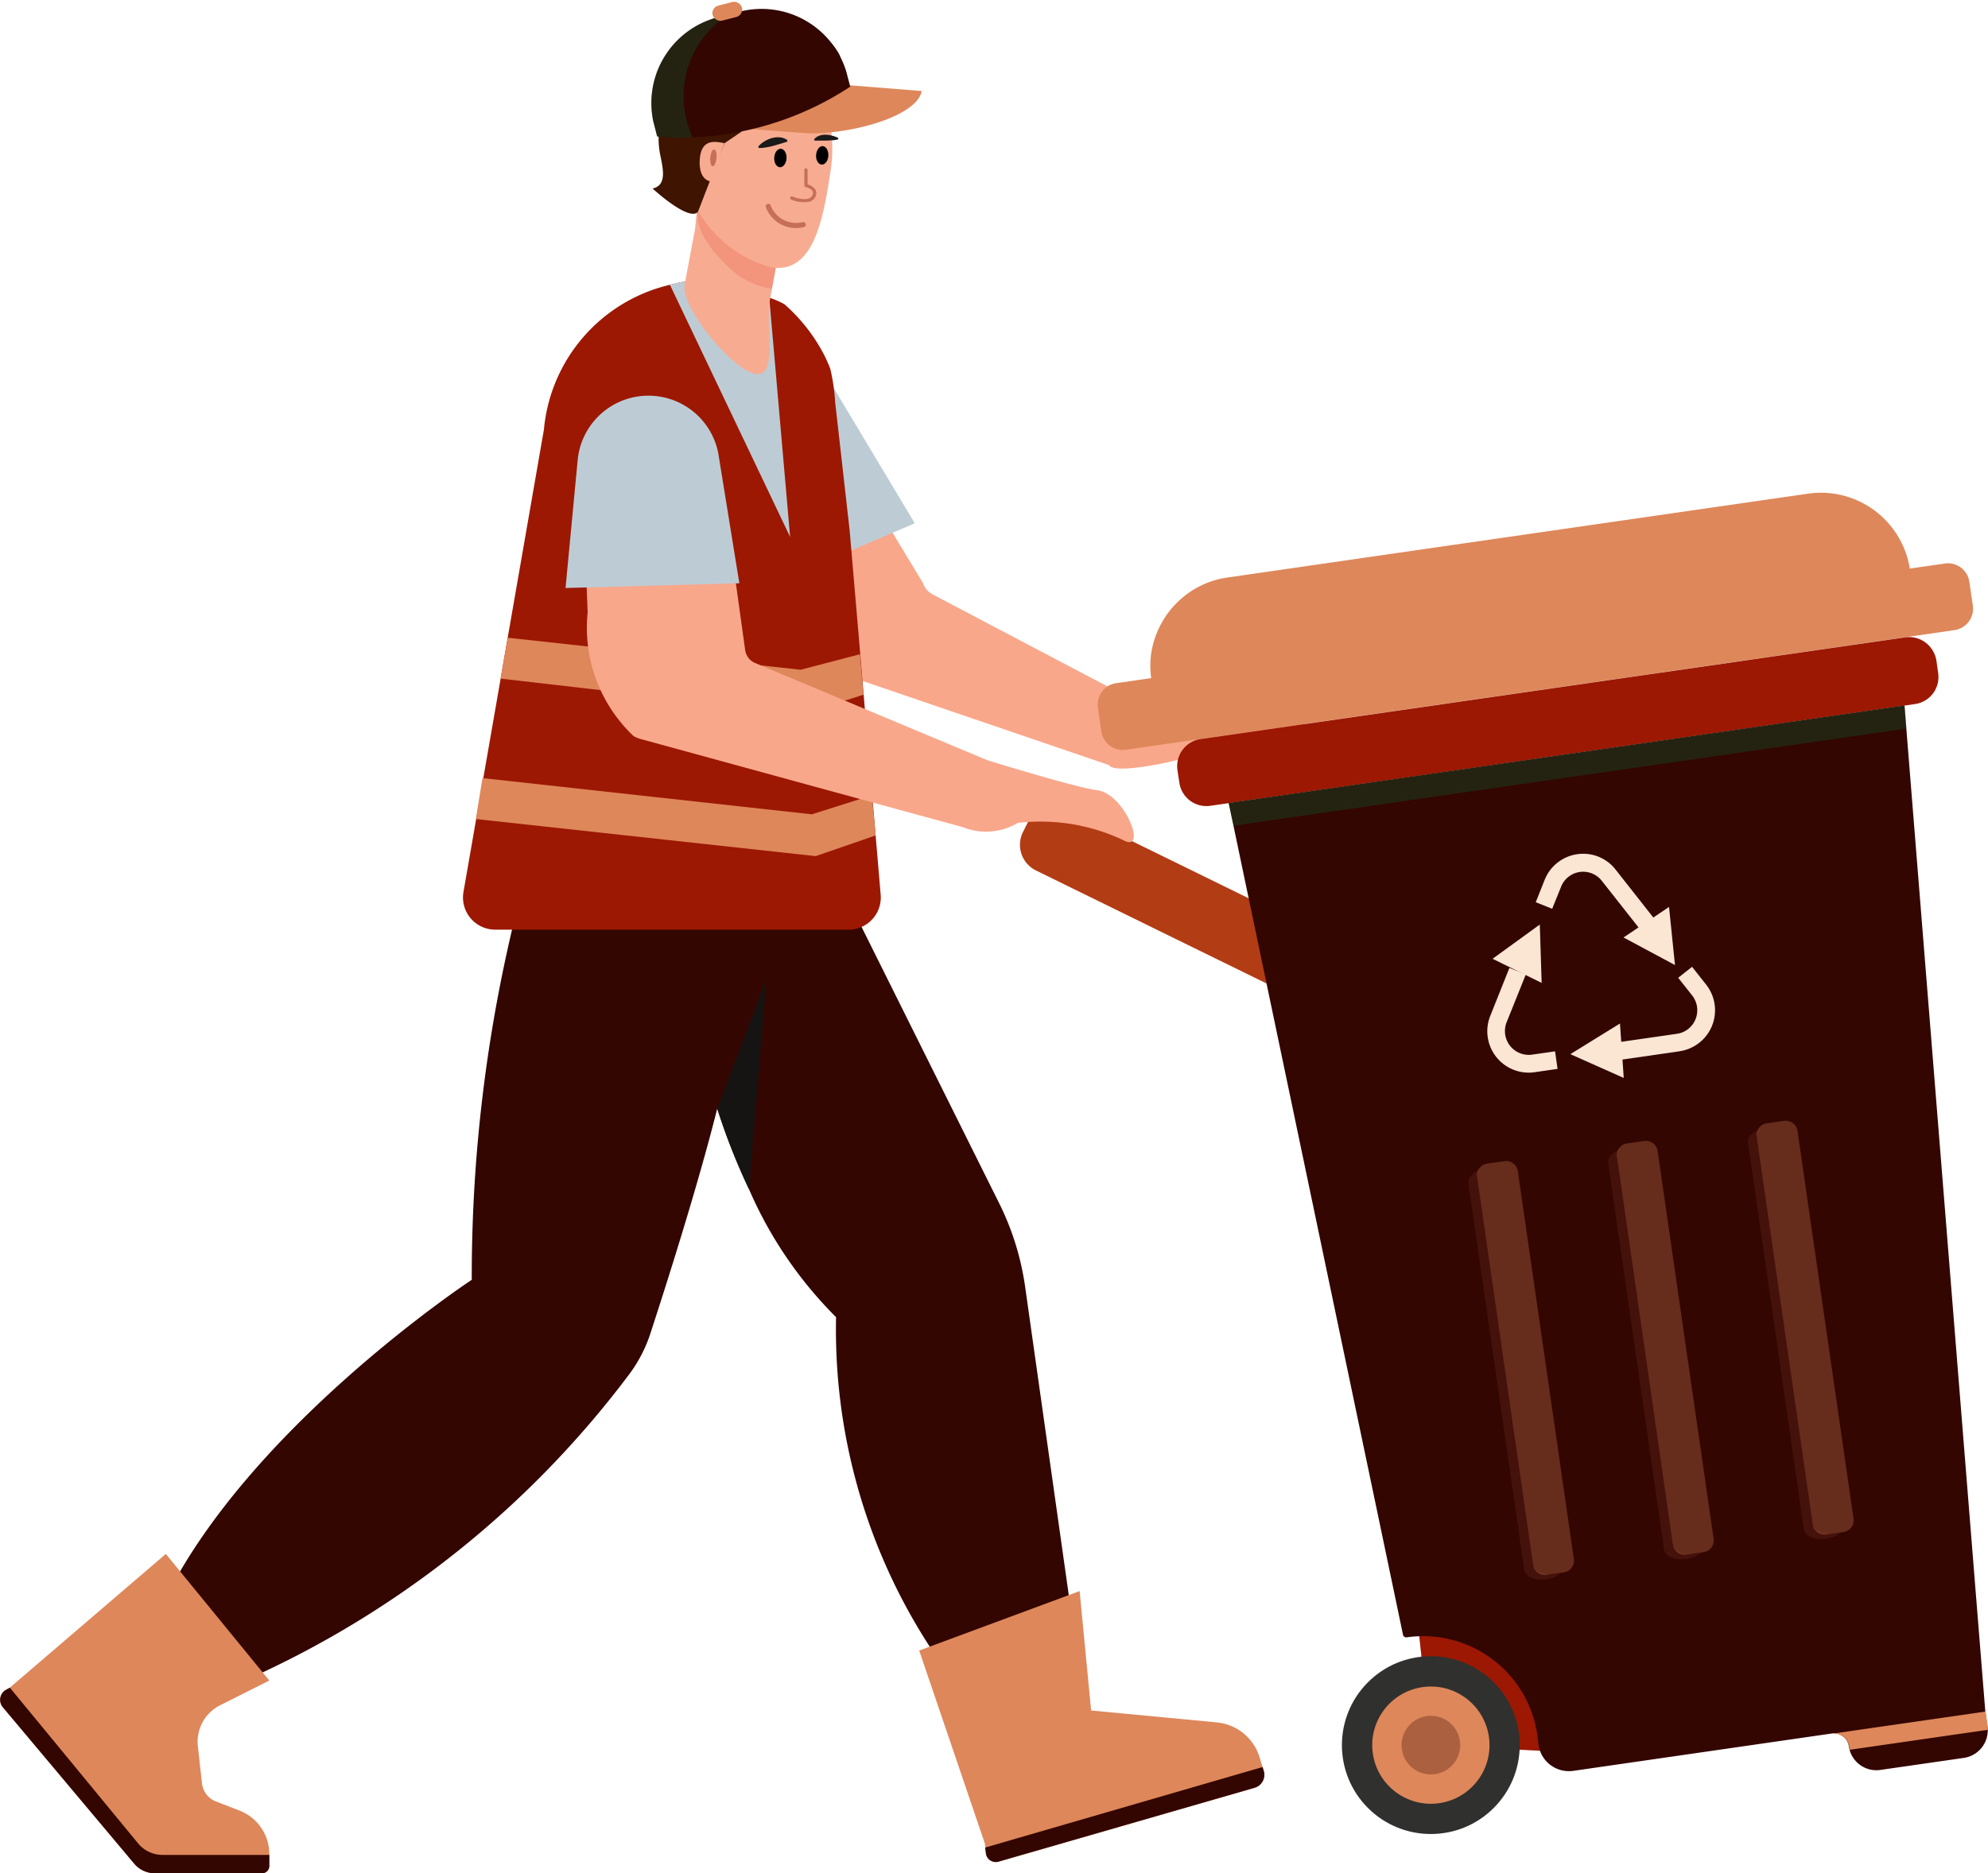 <svg xmlns="http://www.w3.org/2000/svg" xmlns:xlink="http://www.w3.org/1999/xlink" width="38.411" height="36.205" viewBox="0 0 38.411 36.205">
  <defs>
    <radialGradient id="radial-gradient" cx="0.5" cy="0.5" r="0.363" gradientUnits="objectBoundingBox">
      <stop offset="0.574" stop-color="#161412"/>
      <stop offset="0.798" stop-color="#161412"/>
      <stop offset="1" stop-color="#161412"/>
    </radialGradient>
  </defs>
  <g id="Group_5609" data-name="Group 5609" transform="translate(0)">
    <path id="Path_63317" data-name="Path 63317" d="M5573.858,1475.635l-4.539-2.225a.553.553,0,0,1-.253-.738l.1-.2a.553.553,0,0,1,.739-.252l4.538,2.225a.55.55,0,0,1,.253.738l-.1.2A.551.551,0,0,1,5573.858,1475.635Z" transform="translate(-5549.303 -1456.587)" fill="#b23c14"/>
    <g id="Group_3687" data-name="Group 3687" transform="translate(0 0)">
      <path id="Path_63318" data-name="Path 63318" d="M5327.383,1159.9c-.37-.046-2.727-.127-2.727-.127l-4.041-2.127a.386.386,0,0,1-.188-.221l-.911-1.507-1.709.055-.13,1.177a2.106,2.106,0,0,0,.937,1.948l5.407,1.846c.106.182,1.167-.061,1.167-.061a6.484,6.484,0,0,1,2.65-.1C5328.334,1160.822,5327.874,1159.965,5327.383,1159.9Z" transform="translate(-5302.594 -1146.158)" fill="#f9a78a"/>
      <path id="Path_63319" data-name="Path 63319" d="M5521.536,2375.994l.359,1.9,1.756-.629-.367-1.692Z" transform="translate(-5502.702 -2343.374)" fill="#f9a78a"/>
      <path id="Path_63320" data-name="Path 63320" d="M4588.716,2318.606l1.738-1.226,1,1.286-1.821,1.42Z" transform="translate(-4587.041 -2286.253)" fill="#f9a78a"/>
      <g id="Group_3678" data-name="Group 3678" transform="translate(2.767 14.039)">
        <path id="Path_63321" data-name="Path 63321" d="M4666.266,1407.153l-2.172.57-.114-.573-.016-.077h0c-.013-.019-.03-.04-.046-.062a11.264,11.264,0,0,1-2.448-7.255,7.951,7.951,0,0,1-1.682-2.472,12.713,12.713,0,0,1-.614-1.558c-.387,1.54-1.016,3.5-1.291,4.344a2.733,2.733,0,0,1-.409.789,18.852,18.852,0,0,1-7.744,6.057l-.074.019-.063.045-.39.277-1.119-1.792a.743.743,0,0,1,.336-.226.31.31,0,0,1,.076-.014c.011-.023.022-.047.035-.07,1.692-3.349,5.9-6.121,5.9-6.121a29.284,29.284,0,0,1,.893-7.236c.027-.117.051-.225.072-.323a7.871,7.871,0,0,1,.6-1.638,14.73,14.73,0,0,1,.818-1.485l4.4-.01-.011.031a.057.057,0,0,0,.011-.01l.613,3.579,2.794,5.612a5.281,5.281,0,0,1,.5,1.6l1.04,7.35.012.077.013.078Z" transform="translate(-4648.083 -1388.339)" fill="#330601"/>
        <path id="Path_63322" data-name="Path 63322" d="M5251.657,1657.981a12.467,12.467,0,0,1-.614-1.558l.95-2.5Z" transform="translate(-5239.952 -1649.037)" fill="url(#radial-gradient)"/>
      </g>
      <g id="Group_3679" data-name="Group 3679" transform="translate(17.756 30.751)">
        <path id="Path_63323" data-name="Path 63323" d="M5469.594,2300.392l-.022-.069-.021-.065-.041-.134a.957.957,0,0,0-.823-.665l-2.436-.231.006-.007-.221-2.3-3.1,1.149,1.269,3.73.01.077.014.111a.193.193,0,0,0,.245.162l4.946-1.428A.263.263,0,0,0,5469.594,2300.392Z" transform="translate(-5462.932 -2296.922)" fill="#de875a"/>
        <path id="Path_63324" data-name="Path 63324" d="M5537.822,2481.788l.022.069a.261.261,0,0,1-.177.332l-4.946,1.427a.192.192,0,0,1-.245-.162l-.014-.11Z" transform="translate(-5531.184 -2478.388)" fill="#330601"/>
      </g>
      <g id="Group_3680" data-name="Group 3680" transform="translate(0 30.033)">
        <path id="Path_63325" data-name="Path 63325" d="M4502.232,2262.881l-.457-.177a.423.423,0,0,1-.267-.347l-.08-.718a.788.788,0,0,1,.43-.793l.951-.478-2-2.447-3.014,2.584-.074.04a.224.224,0,0,0-.063.337l.825.983.386.459,1.327,1.58a.527.527,0,0,0,.4.188h2.07a.142.142,0,0,0,.142-.143v-.227A.9.9,0,0,0,4502.232,2262.881Z" transform="translate(-4497.605 -2257.922)" fill="#de875a"/>
        <path id="Path_63326" data-name="Path 63326" d="M4502.809,2401.611v.214a.142.142,0,0,1-.142.142h-2.07a.526.526,0,0,1-.4-.188l-2.538-3.023a.222.222,0,0,1,.063-.336l.074-.041,2.477,3.009a.612.612,0,0,0,.474.223Z" transform="translate(-4497.605 -2395.795)" fill="#330601"/>
      </g>
      <g id="Group_3681" data-name="Group 3681" transform="translate(8.947 5.402)">
        <path id="Path_63327" data-name="Path 63327" d="M5364.617,1017.922l1.73,2.888-1.71.731Z" transform="translate(-5357.619 -1016.099)" fill="#bdccd4"/>
        <path id="Path_63328" data-name="Path 63328" d="M4991.5,931.367h-6.823a.622.622,0,0,1-.612-.729l.718-4.122.136-.79.7-4.022a3.169,3.169,0,0,1,2.436-2.8l.085-.02a2.584,2.584,0,0,1,.6-.082,1.057,1.057,0,0,1,.328.045c.257.086.559.178.85.288a1.772,1.772,0,0,1,.346.143,3.345,3.345,0,0,1,.8,1.042s.078.172.09.214a3.861,3.861,0,0,1,.093.644l.279,2.469.206,2.4.065.78.329,3.865A.622.622,0,0,1,4991.5,931.367Z" transform="translate(-4984.057 -918.802)" fill="#9c1803"/>
      </g>
      <line id="Line_13" data-name="Line 13" x1="0.147" y2="1.545" transform="translate(11 9.469)" fill="#f7931e"/>
      <path id="Path_63329" data-name="Path 63329" d="M5203.768,923.776l-2.322-4.872.085-.02a2.589,2.589,0,0,1,.6-.082,1.041,1.041,0,0,1,.325.045c.259.086.56.178.851.288l.063.073Z" transform="translate(-5188.502 -913.4)" fill="#bdccd4"/>
      <g id="Group_3686" data-name="Group 3686" transform="translate(12.573 0)">
        <g id="Group_3684" data-name="Group 3684" transform="translate(0.032 0.336)">
          <path id="Path_63330" data-name="Path 63330" d="M5217.926,815.169s0,.006,0,.01l-.1.54-.1.547c-.081.427.176,1.5-.28,1.417s-1.447-1.3-1.366-1.727l.16-.849.044-.237.045-.453c.063-.343.369-.442.718-.481a.892.892,0,0,1,.265.01.867.867,0,0,1,.539.336.761.761,0,0,1,.138.591Z" transform="translate(-5215.458 -810.792)" fill="#f7ac92"/>
          <path id="Path_63331" data-name="Path 63331" d="M5231.7,815.472l-.159.859a1.5,1.5,0,0,1-.785-.368c-.916-.834-.6-1.244-.6-1.244.063-.343.312-.453.66-.491a4.6,4.6,0,0,1,.747.653.768.768,0,0,1,.14.581S5231.7,815.469,5231.7,815.472Z" transform="translate(-5229.229 -811.086)" fill="#e5332a" opacity="0.2"/>
          <path id="Path_63333" data-name="Path 63333" d="M5215.448,688.133c-.155,1.058-.354,2.027-1.152,1.91a2.372,2.372,0,0,1-1.737-2.335,2.553,2.553,0,0,1,.147-.554c.01-.026.02-.051.031-.076l.015-.032c.007-.016.014-.032.022-.048a1.823,1.823,0,0,1,.863-.9l.013-.006.025-.01.018-.008a1.138,1.138,0,0,1,1.043.1,1.529,1.529,0,0,1,.138.1c.023.019.044.039.066.061s.026.025.038.037a1.812,1.812,0,0,1,.435.831c.014.057.025.115.034.174q.012.064.018.13a.367.367,0,0,1,0,.039A2.5,2.5,0,0,1,5215.448,688.133Z" transform="translate(-5211.999 -685.21)" fill="#f7ac92"/>
          <path id="Path_63334" data-name="Path 63334" d="M5186.51,644.1c-.322-.592-1.219-.954-2.7-.529-.437.126-.6.721-.707,1.279a4.868,4.868,0,0,0-.084.822,1.616,1.616,0,0,0,.017.292c.04.253.183.658-.135.725,0,0,.7.646.877.452h0l.513-1.326.653-.445s2.021.44,1.9-.1A9.382,9.382,0,0,0,5186.51,644.1Z" transform="translate(-5182.898 -643.382)" fill="#3f1401"/>
          <path id="Path_63335" data-name="Path 63335" d="M5294.4,769.55c-.012,0-.019-.027-.008-.038a.608.608,0,0,1,.109-.088.521.521,0,0,1,.151-.066.408.408,0,0,1,.161-.012.29.29,0,0,1,.126.046c.012.008.01.035,0,.038l-.118.036c-.05.015-.1.03-.148.043s-.1.024-.152.032A.717.717,0,0,1,5294.4,769.55Z" transform="translate(-5292.339 -767.026)" fill="#1a1a1a"/>
          <path id="Path_63336" data-name="Path 63336" d="M5353.192,766.439c.01.006.012.027.005.03a.607.607,0,0,1-.1.018c-.042,0-.083.006-.125.006s-.085,0-.126,0l-.1,0c-.009,0-.016-.021-.01-.029a.229.229,0,0,1,.086-.061.341.341,0,0,1,.13-.023.479.479,0,0,1,.134.02A.49.49,0,0,1,5353.192,766.439Z" transform="translate(-5349.608 -764.112)" fill="#1a1a1a"/>
          <g id="Group_3682" data-name="Group 3682" transform="translate(2.354 2.538)">
            <path id="Path_63337" data-name="Path 63337" d="M5311.07,781.562c-.006.1-.063.176-.129.172s-.115-.086-.109-.185.063-.175.128-.172S5311.076,781.463,5311.07,781.562Z" transform="translate(-5310.832 -781.376)"/>
          </g>
          <g id="Group_3683" data-name="Group 3683" transform="translate(3.162 2.488)">
            <path id="Path_63338" data-name="Path 63338" d="M5354.982,778.856c-.006.1-.063.176-.129.172s-.115-.087-.108-.185.063-.176.128-.172S5354.987,778.758,5354.982,778.856Z" transform="translate(-5354.744 -778.671)"/>
          </g>
          <path id="Path_63339" data-name="Path 63339" d="M5232.486,774.682c-.006.214.069.367.228.39l.249-.744C5232.8,774.3,5232.5,774.219,5232.486,774.682Z" transform="translate(-5231.573 -771.898)" fill="#f7ac92"/>
          <path id="Path_63340" data-name="Path 63340" d="M5243.787,782.259c-.009.09-.042.161-.074.158s-.052-.078-.045-.169.042-.161.074-.158S5243.8,782.169,5243.787,782.259Z" transform="translate(-5242.549 -779.539)" fill="#c66f58"/>
          <path id="Path_63341" data-name="Path 63341" d="M5327.994,802.334a.632.632,0,0,1-.359-.039.032.032,0,0,1,.025-.06c.084.034.317.1.379-.016a.091.091,0,0,0,.011-.085c-.023-.049-.106-.075-.134-.081a.032.032,0,0,1-.027-.032l0-.3a.032.032,0,0,1,.032-.032.031.031,0,0,1,.031.032l0,.28a.245.245,0,0,1,.155.11.151.151,0,0,1-.011.143A.18.18,0,0,1,5327.994,802.334Z" transform="translate(-5324.953 -798.773)" fill="#c66f58"/>
        </g>
        <g id="Group_3685" data-name="Group 3685" transform="translate(0)">
          <path id="Path_63342" data-name="Path 63342" d="M5255.562,714.783l1.389.11h0c-.1.523-1.525.876-2.319.809l-1.6-.12S5255.559,714.779,5255.562,714.783Z" transform="translate(-5251.714 -713.134)" fill="#de875a"/>
          <path id="Path_63343" data-name="Path 63343" d="M5185.024,636.557a5.957,5.957,0,0,1-3.044.978,4.426,4.426,0,0,1-.687-.016l-.075-.294a1.712,1.712,0,0,1,1.317-2.026l.023-.005.256-.066a1.711,1.711,0,0,1,2.133,1.135Z" transform="translate(-5181.169 -634.882)" fill="#330601"/>
          <path id="Path_63344" data-name="Path 63344" d="M5181.979,644.372a4.4,4.4,0,0,1-.687-.016l-.075-.294a1.713,1.713,0,0,1,1.318-2.026l.022-.005.02.034A1.865,1.865,0,0,0,5181.979,644.372Z" transform="translate(-5181.168 -641.719)" fill="#006837" opacity="0.3"/>
          <rect id="Rectangle_2738" data-name="Rectangle 2738" width="0.584" height="0.3" rx="0.15" transform="translate(1.159 0.146) rotate(-14.461)" fill="#de875a"/>
        </g>
        <path id="Path_63345" data-name="Path 63345" d="M5304.677,841.922a.574.574,0,0,0,.675.353" transform="translate(-5302.406 -837.934)" fill="none" stroke="#c66f58" stroke-linecap="round" stroke-width="0.1"/>
      </g>
      <path id="Path_63346" data-name="Path 63346" d="M5005.4,1444.025l-1.159.4-6.566-.717.128-.791,6.365.7,1.159-.368Z" transform="translate(-4988.481 -1427.879)" fill="#de875a"/>
      <path id="Path_63347" data-name="Path 63347" d="M5030.557,1296.352l-1.14.365-5.871-.676.139-.79,5.658.619,1.147-.3Z" transform="translate(-5013.874 -1282.926)" fill="#de875a"/>
      <path id="Path_63348" data-name="Path 63348" d="M5122.562,1215.419c-.409-.05-2.119-.579-2.119-.579l-4.489-1.88a.318.318,0,0,1-.192-.252l-.234-1.687-2.85-.1.041,1.062a2.885,2.885,0,0,0,.885,2.388.579.579,0,0,0,.148.061l6.213,1.7a1.2,1.2,0,0,0,1.065-.081,3.74,3.74,0,0,1,2.038.333C5123.547,1216.646,5123.105,1215.486,5122.562,1215.419Z" transform="translate(-5101.365 -1200.147)" fill="#f9a78a"/>
      <path id="Path_63349" data-name="Path 63349" d="M5091.677,1044.505l3.358-.092-.407-2.512a1.373,1.373,0,0,0-1.161-1.1h0a1.373,1.373,0,0,0-1.554,1.216Z" transform="translate(-5080.75 -1033.141)" fill="#bdccd4"/>
    </g>
    <g id="Group_3699" data-name="Group 3699" transform="translate(21.209 9.524)">
      <g id="Group_3688" data-name="Group 3688" transform="translate(0 0)">
        <path id="Path_63350" data-name="Path 63350" d="M5667.251,1218.294l-16.01,2.312a.419.419,0,0,1-.475-.355l-.066-.458a.418.418,0,0,1,.354-.474l16.01-2.312a.418.418,0,0,1,.474.354l.067.458A.419.419,0,0,1,5667.251,1218.294Z" transform="translate(-5650.696 -1215.64)" fill="#de875a"/>
        <path id="Path_63351" data-name="Path 63351" d="M5720.829,1144.365l-14.659,2.117a1.729,1.729,0,0,1,0-.529,1.764,1.764,0,0,1,.325-.761,1.693,1.693,0,0,1,.184-.208,1.726,1.726,0,0,1,.96-.472l11.218-1.62a1.738,1.738,0,0,1,1.969,1.472Z" transform="translate(-5705.132 -1142.875)" fill="#de875a"/>
        <path id="Path_63352" data-name="Path 63352" d="M5720.829,1196.871l-14.659,2.117a1.731,1.731,0,0,1,0-.529l14.5-2.094A1.723,1.723,0,0,1,5720.829,1196.871Z" transform="translate(-5705.132 -1195.381)" fill="#de875a" opacity="0.2"/>
        <line id="Line_15" data-name="Line 15" x1="0.691" y1="0.265" transform="translate(15.936 1.561)" fill="#fff" opacity="0.15"/>
      </g>
      <g id="Group_3697" data-name="Group 3697" transform="translate(1.539 2.789)">
        <g id="Group_3689" data-name="Group 3689" transform="translate(4.636 18.83)">
          <path id="Path_63353" data-name="Path 63353" d="M5986.347,2318.292l.264,2.465,3.354.175-.54-2.759Z" transform="translate(-5986.347 -2318.174)" fill="#9c1803"/>
          <path id="Path_63354" data-name="Path 63354" d="M5986.347,2318.292l.264,2.465,3.354.175-.54-2.759Z" transform="translate(-5986.347 -2318.174)" fill="#9c1803" opacity="0.3"/>
        </g>
        <g id="Group_3690" data-name="Group 3690" transform="translate(0)">
          <path id="Path_63355" data-name="Path 63355" d="M5749.041,1294.929l.034.242a.527.527,0,0,1-.447.6l-13.614,1.966a.527.527,0,0,1-.6-.447l-.037-.242a.529.529,0,0,1,.447-.6l13.616-1.966a.527.527,0,0,1,.492.2A.545.545,0,0,1,5749.041,1294.929Z" transform="translate(-5734.375 -1294.477)" fill="#9c1803"/>
        </g>
        <g id="Group_3691" data-name="Group 3691" transform="translate(2.468 18.984)">
          <circle id="Ellipse_451" data-name="Ellipse 451" cx="1.718" cy="1.718" r="1.718" transform="translate(0 2.43) rotate(-45)" fill="#30302e"/>
          <circle id="Ellipse_452" data-name="Ellipse 452" cx="1.133" cy="1.133" r="1.133" transform="translate(1.145 1.474) rotate(-8.346)" fill="#de875a"/>
          <ellipse id="Ellipse_453" data-name="Ellipse 453" cx="0.567" cy="0.567" rx="0.567" ry="0.567" transform="matrix(0.982, -0.187, 0.187, 0.982, 1.768, 1.979)" fill="#330601" opacity="0.3"/>
        </g>
        <g id="Group_3696" data-name="Group 3696" transform="translate(0.999 1.321)">
          <path id="Path_63356" data-name="Path 63356" d="M5801.739,1366.317l.035.446,1.3,16.186h0l.226,2.809.041.29a.465.465,0,0,1,.006.063.539.539,0,0,1-.461.546l-1.61.232a.537.537,0,0,1-.6-.393.629.629,0,0,1-.013-.062.292.292,0,0,0-.332-.248l-4.988.721a.594.594,0,0,1-.68-.539q-.007-.076-.018-.153a2.23,2.23,0,0,0-2.525-1.888.064.064,0,0,1-.071-.049l-.119-.571-2.851-13.608-.046-.218-.26-1.241-.093-.438Z" transform="translate(-5788.688 -1366.317)" fill="#330601"/>
          <path id="Path_63357" data-name="Path 63357" d="M5801.737,1366.317l-13.05,1.885.089.438,13-1.877Z" transform="translate(-5788.687 -1366.317)" fill="#006837" opacity="0.3"/>
          <g id="Group_3695" data-name="Group 3695" transform="translate(4.627 8.025)" style="mix-blend-mode: normal;isolation: isolate">
            <g id="Group_3692" data-name="Group 3692" transform="translate(0 0.78)">
              <path id="Path_63358" data-name="Path 63358" d="M6050.684,1852.961l-.337.048a.228.228,0,0,1-.258-.194l-1.082-7.493a.229.229,0,0,1,.194-.26l.336-.048a.228.228,0,0,1,.258.194l1.082,7.493A.228.228,0,0,1,6050.684,1852.961Z" transform="translate(-6048.842 -1845.012)" fill="#de875a" opacity="0.3"/>
              <path id="Path_63359" data-name="Path 63359" d="M6040.409,1854.227l1.078,7.47c.019.132.212.213.43.182a.723.723,0,0,0,.131-.033.531.531,0,0,1-.3.134h0c-.215.032-.409-.05-.427-.182l-1.079-7.47c-.016-.1.082-.208.228-.262A.2.2,0,0,0,6040.409,1854.227Z" transform="translate(-6040.244 -1853.899)" fill="#de875a" opacity="0.1"/>
            </g>
            <g id="Group_3693" data-name="Group 3693" transform="translate(2.7 0.39)">
              <path id="Path_63360" data-name="Path 63360" d="M6197.563,1831.75l-.334.048a.229.229,0,0,1-.261-.194l-1.081-7.493a.229.229,0,0,1,.192-.26l.337-.048a.227.227,0,0,1,.258.194l1.082,7.493A.228.228,0,0,1,6197.563,1831.75Z" transform="translate(-6195.72 -1823.801)" fill="#de875a" opacity="0.3"/>
              <path id="Path_63361" data-name="Path 63361" d="M6187.291,1833.016l1.079,7.47c.019.131.212.213.429.182a.681.681,0,0,0,.131-.034.533.533,0,0,1-.3.134h0c-.217.031-.409-.05-.427-.181l-1.08-7.47c-.014-.1.083-.207.229-.262A.193.193,0,0,0,6187.291,1833.016Z" transform="translate(-6187.124 -1832.688)" fill="#de875a" opacity="0.1"/>
            </g>
            <g id="Group_3694" data-name="Group 3694" transform="translate(5.402)">
              <path id="Path_63362" data-name="Path 63362" d="M6344.443,1810.54l-.334.048a.228.228,0,0,1-.259-.194l-1.083-7.493a.231.231,0,0,1,.195-.26l.335-.048a.23.23,0,0,1,.26.194l1.082,7.493A.23.23,0,0,1,6344.443,1810.54Z" transform="translate(-6342.602 -1802.59)" fill="#de875a" opacity="0.3"/>
              <path id="Path_63363" data-name="Path 63363" d="M6334.169,1811.805l1.079,7.47c.019.131.21.213.43.181a.7.7,0,0,0,.131-.033.533.533,0,0,1-.3.134h0c-.217.031-.409-.05-.428-.181l-1.08-7.47c-.014-.1.083-.207.231-.262A.192.192,0,0,0,6334.169,1811.805Z" transform="translate(-6334.003 -1811.478)" fill="#de875a" opacity="0.1"/>
            </g>
          </g>
          <path id="Path_63364" data-name="Path 63364" d="M6425.032,2423.3l.043.29a.537.537,0,0,1,0,.063l-2.667.386a.37.37,0,0,1-.012-.062.293.293,0,0,0-.333-.248Z" transform="translate(-6410.415 -2403.856)" fill="#de875a"/>
        </g>
      </g>
      <g id="Group_3698" data-name="Group 3698" transform="translate(7.527 6.981)">
        <path id="Path_63365" data-name="Path 63365" d="M6187.9,1642.58l-1.334.193-.049-.339,1.334-.192a.457.457,0,0,0,.362-.285.462.462,0,0,0-.065-.455l-.271-.343.268-.212.271.343a.8.8,0,0,1-.515,1.289Z" transform="translate(-6184.188 -1638.767)" fill="#fbe6d3"/>
        <path id="Path_63366" data-name="Path 63366" d="M6061.283,1644.03l-.442.064a.8.8,0,0,1-.857-1.091l.369-.925.317.127-.371.924a.46.46,0,0,0,.494.625l.442-.063Z" transform="translate(-6059.925 -1639.877)" fill="#fbe6d3"/>
        <path id="Path_63367" data-name="Path 63367" d="M6112.791,1523.927l-.778-.988a.458.458,0,0,0-.786.113l-.173.428-.317-.127.17-.428a.8.8,0,0,1,.63-.5h0a.793.793,0,0,1,.745.3l.778.989Z" transform="translate(-6109.8 -1522.421)" fill="#fbe6d3"/>
        <path id="Path_63368" data-name="Path 63368" d="M6203.99,1579.182l-.115-1.123-.879.59Z" transform="translate(-6200.363 -1577.036)" fill="#fbe6d3"/>
        <path id="Path_63369" data-name="Path 63369" d="M6066.265,1596.543l-.912.662.948.466Z" transform="translate(-6065.25 -1595.18)" fill="#fbe6d3"/>
        <path id="Path_63370" data-name="Path 63370" d="M6147.117,1700.955l1.032.46-.038-.552-.035-.5Z" transform="translate(-6145.512 -1697.087)" fill="#fbe6d3"/>
      </g>
    </g>
  </g>
</svg>
